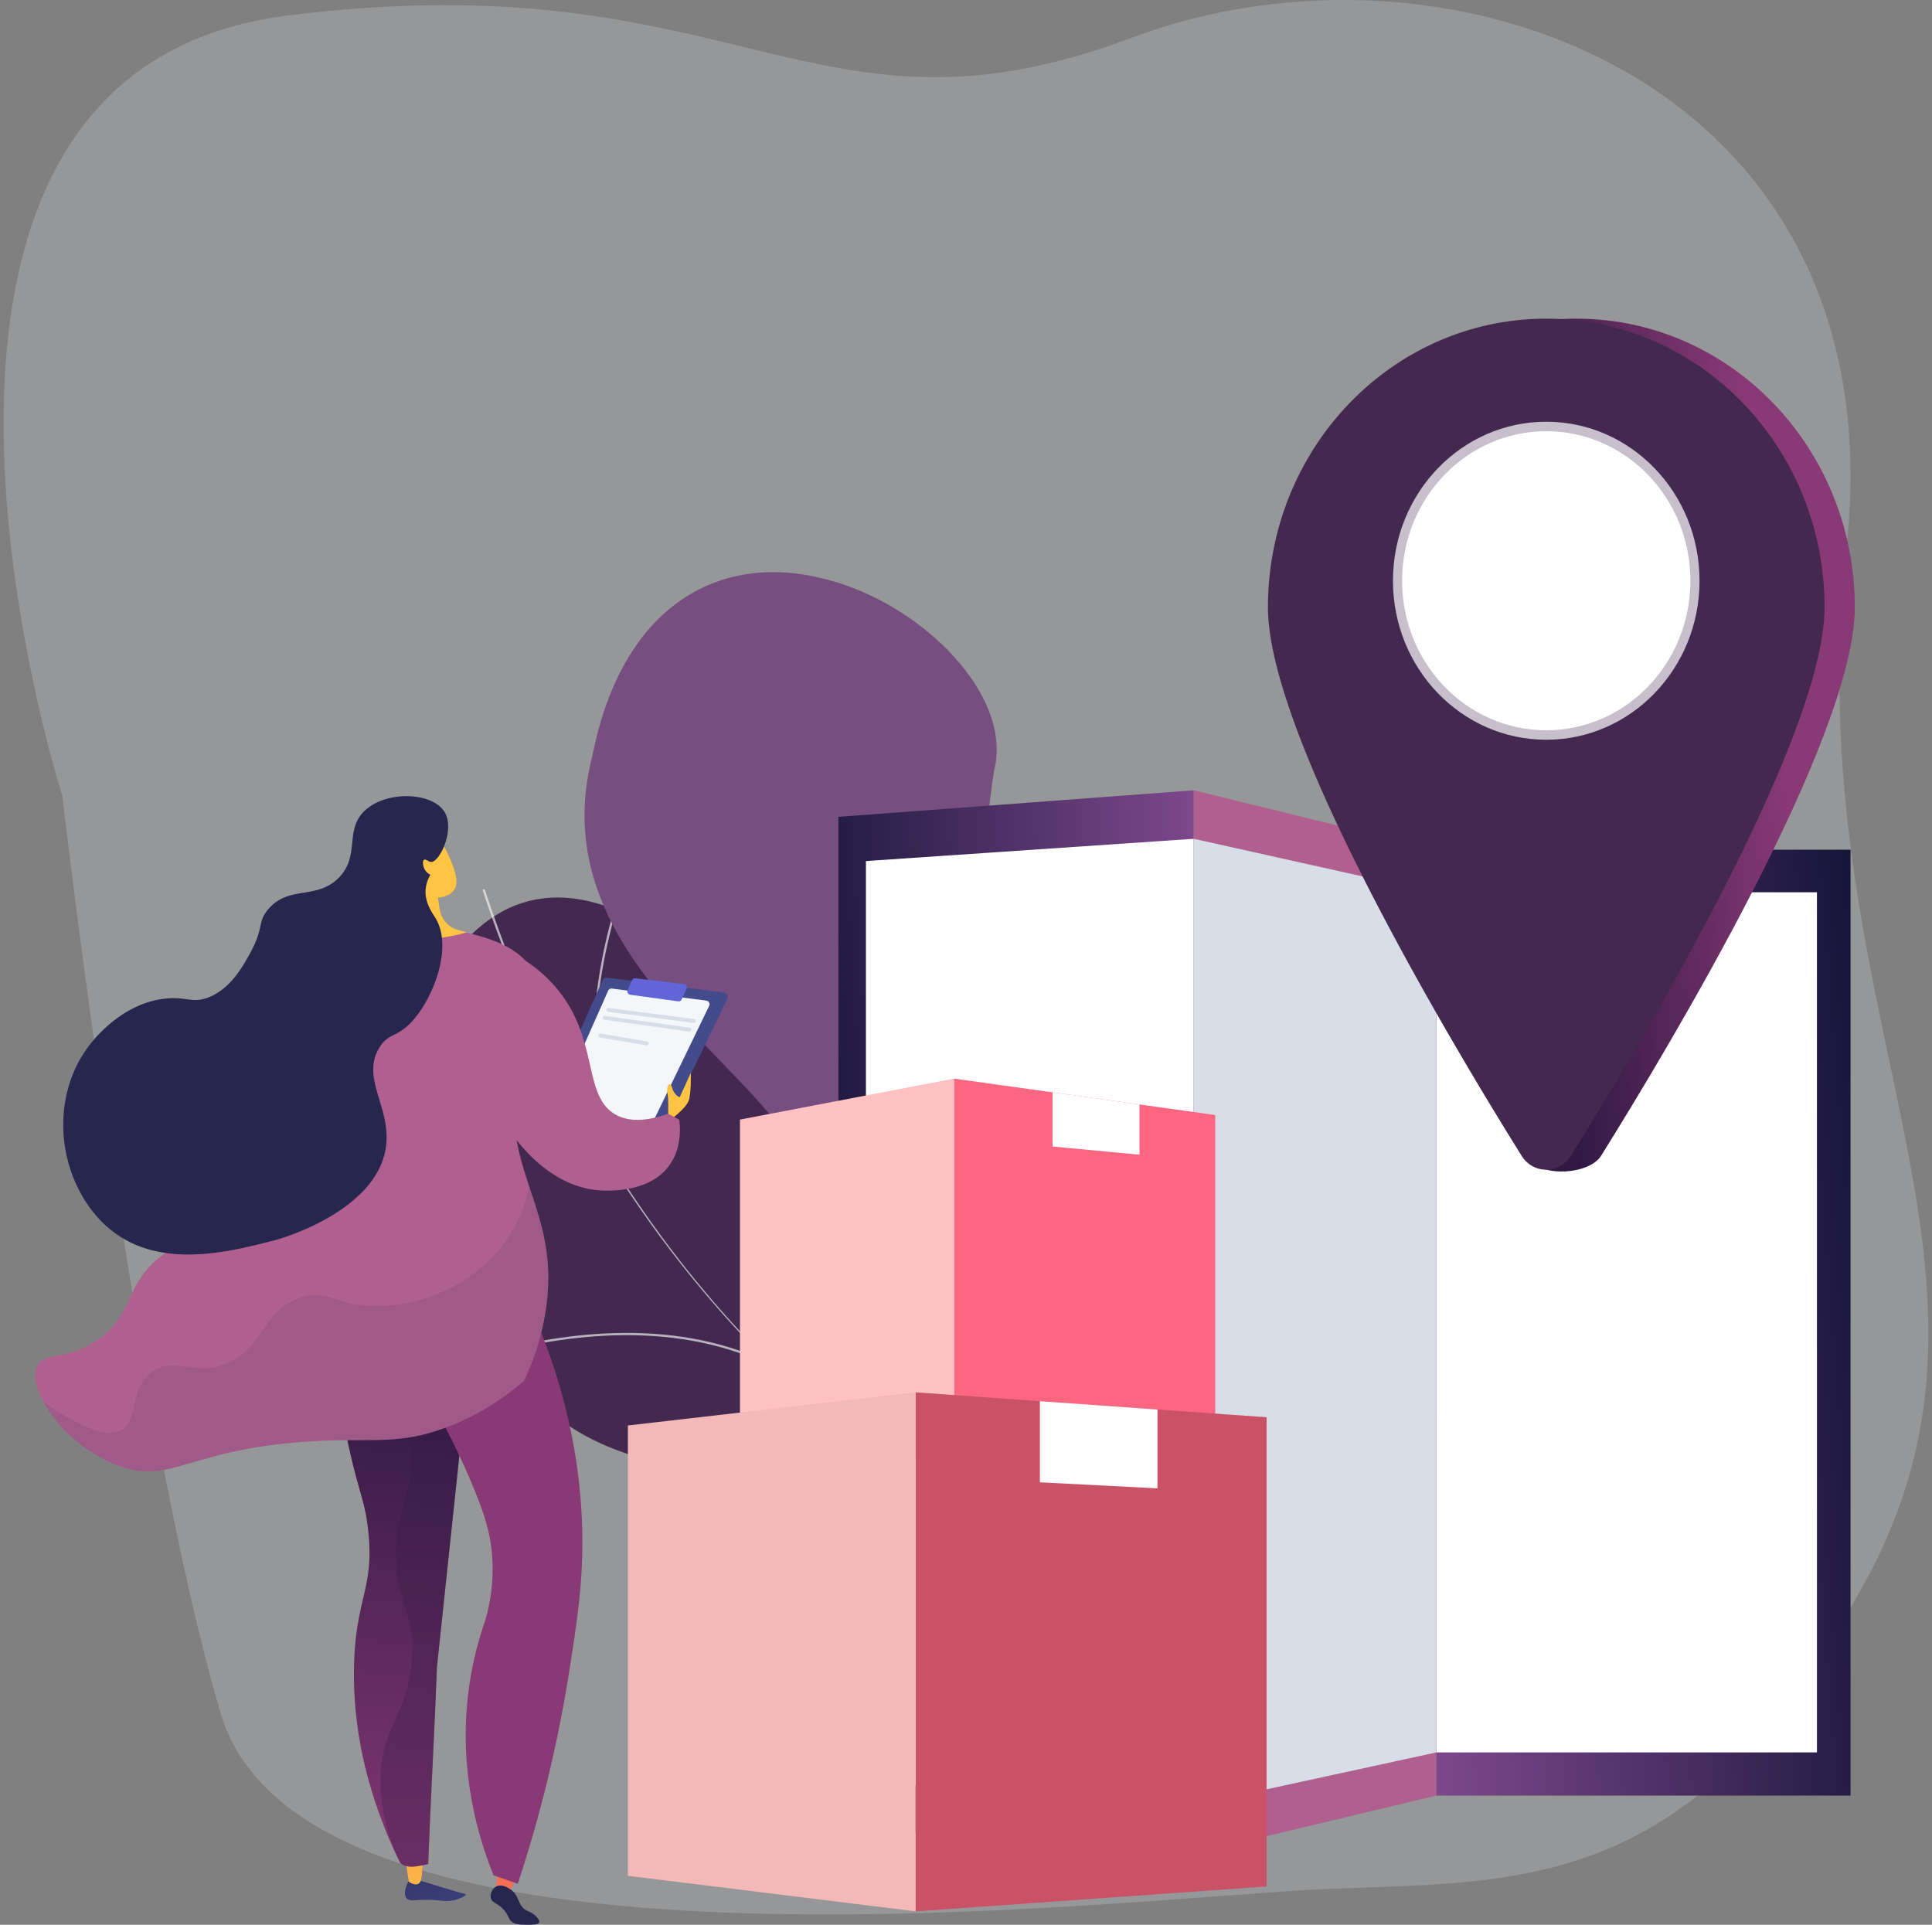 <svg width="268" height="267" fill="none" xmlns="http://www.w3.org/2000/svg"><rect width="100%" height="100%" fill="#808080" stroke="none"/><path opacity=".2" d="M256.145 75.883c7.038-64.725-55.116-87.212-99.179-70.64-44.42 16.707-54.718-10.987-117.18-3.07C-23.46 10.181 8.65 110.414 8.65 110.414s10.064 87.158 21.986 127.334C42.494 277.705 156 263.249 183.612 262.057c27.452-1.186 51.308 1.102 75.193-42.771 23.842-43.795-9.677-78.891-2.661-143.403z" fill="#F4F7FA"/><path d="M175.404 244.607c1.488-.71 4.105-3.579 4.481-4.606 2.508-6.867 8.031-19.415 5.247-26.623-.475-1.231-6.403-.581-7.551-1.479-3.88-.512-5.257-.447-8.708-2.763-10.189-6.837.785-29.511-20.374-29.309-15.497.147-25.814 8.923-31.369-13.625-5.554-22.548-35.755-57.081-53.892-34.158-10.41 13.153 9.04 27.519 6.662 43.578-2.26 15.256 6.727 24.275 23.088 27.65 16.361 3.374 10.912 11.847 10.899 25.647-.02 16.584 23.698 11.774 34.459 8.611 8.666-2.55 32.436-3.132 37.058 7.077z" fill="#432950"/><g style="mix-blend-mode:soft-light" opacity=".8" fill="#FCFDFE"><path d="M182.521 227.358a131.481 131.481 0 01-39.318-12.08c-11.88-5.818-22.965-13.479-32.961-22.769-19.405-18.033-34.378-41.92-43.306-69.079l.291-.096c18.839 57.322 61.955 96.095 115.336 103.722l-.042.302z" opacity=".8"/><path d="M103.083 235.792l-.181-.249c11.96-8.803 34.298-16.234 49.8-16.565l.007.309c-15.451.33-37.709 7.734-49.626 16.505zm68.984-10.049c-7.413-3.358-12.86-10.35-16.183-20.789-2.425-7.619-3.686-16.867-3.747-27.486h.306c.061 10.589 1.317 19.805 3.732 27.393 3.296 10.352 8.684 17.285 16.016 20.603l-.124.279zm-64.486-35.904c-13.4-6.918-29.107-4.808-39.926-1.823l-.08-.299c10.87-3.002 26.661-5.118 40.146 1.844l-.14.278zm-22.072-26.996c-6.463-16.075-1.733-33.623 1.657-42.653l.285.11c-3.375 8.987-8.078 26.45-1.661 42.427l-.281.116z" opacity=".8"/></g><path d="M150.638 252.43a920.664 920.664 0 0031.164-3.988c.168.115 3.577-16.879-7.161-25.792-21.236-17.263-6.932-32.761-2.851-41.943 6.462-12.939 3.064-26.949-14.454-27.156-19.43-.518-22.952-24.686-19.431-46.679 2.723-10.725-10.739-23.737-24.172-26.71-13.714-3.295-27.399 3.452-31.593 24.825-6.348 24.751 17.677 39.676 26.579 52.085 8.756 12.183-11.611 22.039 4.781 32.832 13.789 9.591 31.173 16.486 24.811 28.532-6.532 11.911-4.969 21.648 12.327 33.994z" fill="#764E80"/><path d="M147.692 205.494c-1.646-10.387 1.57-21.553 9.556-33.187 4.159-6.059 9.463-11.998 15.763-17.641.331-.296.591-.529.626-.576l.333.144c-.051.066-.229.227-.665.618-8.755 7.845-28.738 28.483-25.234 50.609l-.379.033zm-4.69-10.877c-12.313-14.953-38.129-16.007-38.57-16.007l-.017-.144-.061.138-.132-.142.143-.135c.223-.046 26.499.996 38.966 16.14l-.329.15zm19.829 52.99c-.223-4.546 1.929-12.285 13.437-23.336.271-.259.504-.483.536-.527l.141.056.226-.024c.015.086.015.086-.6.674-11.438 10.981-13.576 18.649-13.355 23.146l-.385.011zm-2.642-8.472c-3.025-7.846-17.723-13.629-26.216-16.378-.285-.093-.475-.154-.542-.179l.176-.259c.063.024.241.082.518.172 8.553 2.769 23.364 8.602 26.433 16.562l-.369.082z" fill="#FCFDFE" opacity=".8"/><path d="M165.597 257.132l-49.29-3.786V113.314l49.29-3.685v147.503z" fill="url(#paint0_linear_78_2396)"/><path d="M120.118 247.226V119.444l45.479-3.087v134.047l-45.479-3.178z" fill="#fff"/><path d="M199.215 249.085H256.7V117.87h-57.485v131.215z" fill="url(#paint1_linear_78_2396)"/><path d="M252.041 243.092V123.774h-52.825v119.318h52.825z" fill="#fff"/><path d="M199.216 249.086l-33.619 8.046V109.629l33.619 8.241v131.216z" fill="#B0608E"/><path d="M165.597 250.404V116.357l33.619 7.497V243.1l-33.619 7.304z" fill="#D8DEE8"/><path d="M180.075 84.254c0 18.063 22.771 61.435 32.212 76.554 1.605 2.571 8.205 2.093 9.81-.479 9.438-15.118 35.194-58.012 35.194-76.075 0-22.118-17.285-40.048-38.606-40.048-21.322 0-38.61 17.93-38.61 40.048z" fill="url(#paint2_linear_78_2396)"/><path d="M175.884 84.254c0 18.063 25.748 60.957 35.189 76.077a4.035 4.035 0 001.46 1.413 3.983 3.983 0 003.914 0 4.033 4.033 0 001.459-1.413c9.441-15.12 35.19-58.014 35.19-76.077 0-22.118-17.285-40.048-38.606-40.048-21.322 0-38.606 17.93-38.606 40.048z" fill="#432950"/><path opacity=".7" d="M214.49 102.617c11.743 0 21.263-9.876 21.263-22.058s-9.52-22.057-21.263-22.057c-11.744 0-21.264 9.875-21.264 22.057 0 12.182 9.52 22.058 21.264 22.058z" fill="#fff"/><path d="M214.489 101.303c11.044 0 19.997-9.287 19.997-20.744 0-11.456-8.953-20.744-19.997-20.744-11.043 0-19.996 9.288-19.996 20.744 0 11.457 8.953 20.744 19.996 20.744z" fill="#fff"/><path d="M56.643 260.989c-.676 1.392-.486 1.99-.317 2.253.493.767 1.68.043 4.78.413.64.098 1.291.076 1.923-.067.741-.177 1.615-.576 1.578-.776-.013-.073-.145-.102-.19-.113-.86-.185-6.245-1.853-6.245-1.853l-1.529.143z" fill="url(#paint3_linear_78_2396)"/><path d="M56.23 257.93l.48 3.11s1.324.945 1.672-.202c.25-.824.243-3.047.243-3.047l-2.395.139z" fill="url(#paint4_linear_78_2396)"/><path d="M71.86 259.47l-1.3 3.582-1.888-.303.437-3.317 2.75.038z" fill="url(#paint5_linear_78_2396)"/><path d="M69.972 265.024c-.914-1.094-1.73-.995-1.895-1.747-.13-.592.229-1.317.77-1.592.76-.384 1.682.218 1.89.354 1.414.927 1.028 2.379 2.361 3.007.268.127.694.261 1.14.685.19.181.666.627.552.934-.128.355-.968.342-1.767.331-.959-.015-1.439-.021-1.9-.312-.637-.402-.446-.815-1.151-1.66z" fill="url(#paint6_linear_78_2396)"/><path d="M46.126 183.512a103.561 103.561 0 002.542 18.45c1.257 5.418 1.941 6.344 2.376 10.099.95 8.172-1.641 9.403-1.924 18.667-.313 10.232 2.552 18.296 3.675 21.372a58.87 58.87 0 002.756 6.359c.95.797 2.359.452 3.848.113.355-9.282.855-18.021 1.21-27.303l4.445-41.951-18.928-5.806z" fill="url(#paint7_linear_78_2396)"/><path style="mix-blend-mode:multiply" opacity=".3" d="M59.4 258.572c.355-9.282.856-18.021 1.212-27.303 1.48-13.984 2.962-27.967 4.444-41.951l-18.93-5.806c.023.48.056.941.086 1.412 8.954 7.516 10.804 13.585 10.807 17.75 0 5.054-2.68 7.617-1.99 14.929.494 5.228 2.073 6.117 2.173 10.842.128 6.084-2.386 9.562-3.57 13.105-1.141 3.425-1.478 8.252 1.02 15.043.324.7.629 1.327.9 1.864.947.799 2.36.455 3.849.115z" fill="url(#paint8_linear_78_2396)"/><path d="M57.368 190.247c4.774 7.753 7.463 13.879 8.934 17.666.897 2.309 1.716 4.719 1.962 7.896a25.094 25.094 0 01-1.019 9.174 48.347 48.347 0 00-2.199 9.203c-1.541 11.261 1.261 20.597 3.413 25.954l3.367 1.176a187.293 187.293 0 007.2-29.861c1.067-6.833 1.88-12.192 1.743-18.973-.142-7.15-1.388-18.443-7.47-31.834l-15.93 9.599z" fill="url(#paint9_linear_78_2396)"/><path d="M58.627 128.285c7.107 1.074 12.526 2.235 15.015 5.928 2.627 3.9-1.352 6.965-2.267 15.667-1.4 13.322 6.272 18.121 4.378 31.545a34.794 34.794 0 01-3.083 10.137c-2.247 1.934-5.83 4.584-10.728 6.429-7.127 2.692-10.7 1.294-20.35 2.061-15.784 1.254-18.051 5.933-25.251 3.241-7.277-2.719-12.665-10.377-11.205-13.73.874-2.009 3.792-.83 7.888-3.358 5.276-3.263 4.288-7.537 8.546-11.316 6.114-5.426 12.22-.212 17.449-4.929 5.288-4.771 5.691-16.104 3.257-22.792-1.589-4.369-1.718-9.155-2.924-13.647a2.925 2.925 0 01.03-1.653c.828-2.615 5.522-3.216 9.07-3.636 5.41-.642 9.59-.043 10.175.053z" fill="#B0608E"/><path d="M17.06 198.238c2.156-1.52.883-5.667 4.076-7.953 2.964-2.121 5.367.518 9.77-.951 5.648-1.883 5.234-7.402 10.644-9.284 3.89-1.353 5.126 1.146 10.78 1.133 5.654-.014 12.985-2.526 17.547-8.667a20.427 20.427 0 003.54-7.912c1.616 4.887 3.352 9.608 2.336 16.813a34.804 34.804 0 01-3.083 10.137c-2.248 1.933-5.83 4.583-10.728 6.428-7.128 2.692-10.701 1.295-20.35 2.061-15.784 1.254-18.051 5.933-25.252 3.242-4.65-1.738-8.519-5.492-10.332-8.851 6.34 4.461 9.487 4.906 11.052 3.804z" fill="#764E80" opacity=".3"/><path d="M60.649 115.795s2.28 3.503 2.64 6.077c.357 2.574-2.549 2.654-2.549 2.654l.258 1.62a3.56 3.56 0 00.862 1.818 3.505 3.505 0 001.704 1.05l1.18.317s-7.296 2.303-11.625-.219l1.162-.224a3.509 3.509 0 002.036-1.214 3.57 3.57 0 00.815-2.24l.01-.7s-2.029-7.939 3.507-8.939z" fill="url(#paint10_linear_78_2396)"/><path d="M74.335 156.816l9.24-20.821a.638.638 0 01.657-.373l16.157 2.057a.63.63 0 01.554.621.647.647 0 01-.064.294l-10.894 22.497a.635.635 0 01-.721.341l-14.384-3.595-.545-1.021z" fill="url(#paint11_linear_78_2396)"/><path d="M76.878 154.296l7.48-16.858a.512.512 0 01.533-.302l13.082 1.665a.507.507 0 01.387.268.52.52 0 01.01.473l-8.82 18.215a.511.511 0 01-.584.276l-11.646-2.908-.442-.829z" fill="#F4F7FA"/><path d="M87.071 137.336l.593-1.352a.461.461 0 01.475-.275l6.722.798a.465.465 0 01.41.445.472.472 0 01-.042.214l-.665 1.471a.46.46 0 01-.485.271l-6.651-.918a.472.472 0 01-.34-.238.465.465 0 01-.017-.416z" fill="url(#paint12_linear_78_2396)"/><path d="M96.24 141.894a.154.154 0 01-.03 0l-11.85-1.535a.273.273 0 01-.232-.302.273.273 0 01.301-.233l11.849 1.535a.268.268 0 01.228.286.274.274 0 01-.084.179.272.272 0 01-.182.073v-.003zm-.608 1.208H95.6l-11.785-1.651a.27.27 0 01-.215-.303.27.27 0 01.288-.233l11.785 1.651a.27.27 0 01.228.288.27.27 0 01-.268.251v-.003zM89.7 145a.14.14 0 01-.04 0l-6.428-1.081a.27.27 0 01-.22-.31.271.271 0 01.203-.219.282.282 0 01.104-.004l6.428 1.082a.263.263 0 01.17.099.271.271 0 01-.031.369.266.266 0 01-.186.068V145z" fill="#D8DEE8"/><path d="M92.652 155.585s2.632-1.807 2.939-3.081c.307-1.275.23-3.673.23-3.673l-1.535 3.378s-.741-.215-1.06-1.328c-.32-1.113-.856-.096-.642.748.214.843.068 3.956.068 3.956z" fill="url(#paint13_linear_78_2396)"/><path d="M72.38 132.952a19.68 19.68 0 015.34 4.778c5.273 6.891 3.218 14.233 7.58 16.829 1.247.743 3.436 1.343 7.389-.065l1.515.813s1.851 9.499-9.579 9.858-17.124-13.989-17.124-13.989l4.88-18.224z" fill="#B0608E"/><path d="M59.821 119.567c-.388 0-.75-.459-1-.288-.25.171-.166.893.12 1.375.184.3.45.54.766.691a4.797 4.797 0 00-.659 1.982c-.177 1.9.943 3.31 1.432 4.151 2.205 3.791-.095 10.321-2.946 13.777-2.323 2.809-3.612 1.886-4.942 4.126-2.6 4.365 1.913 8.475.879 14.12-1.574 8.582-14.43 12.289-14.963 12.436-.21.057-.352.096-.57.151-5.783 1.488-14.549 3.742-21.257-.537-5.02-3.203-7.748-9.336-7.902-14.947-.04-1.476-.109-7.087 3.971-12.051.647-.788 4.483-5.443 10.188-6.027 3.021-.309 3.73.71 5.98-.17 3.084-1.206 4.769-4.293 5.814-6.208 1.923-3.524.95-4.147 2.406-5.927 2.845-3.488 6.755-1.321 9.848-4.453 3.05-3.087.712-6.673 3.68-9.374 3.063-2.788 9.434-2.508 11.045.322 1.378 2.435-.702 6.837-1.89 6.851z" fill="url(#paint14_linear_78_2396)"/><path d="M132.348 203.197l-29.701-3.666v-44.224l29.701-5.68v53.57z" fill="url(#paint15_linear_78_2396)"/><path d="M168.575 200.867l-36.227 2.33v-53.57l36.227 5.049v46.191z" fill="url(#paint16_linear_78_2396)"/><path d="M146.004 151.531v7.511l12.06 1.137v-6.967l-12.06-1.681z" fill="#fff"/><path d="M175.7 261.684l-48.688 3.457v-71.995l48.688 3.457v65.081z" fill="url(#paint17_linear_78_2396)"/><path d="M175.7 261.684l-48.688 3.457v-71.995l48.688 3.457v65.081z" fill="#000" fill-opacity=".2"/><path d="M127.013 265.141l-39.917-4.927v-62.472l39.917-4.596v71.995z" fill="url(#paint18_linear_78_2396)"/><path d="M127.013 265.141l-39.917-4.927v-62.472l39.917-4.596v71.995z" fill="#000" fill-opacity=".05"/><path d="M144.248 194.37v11.256l16.313.836v-10.933l-16.313-1.159z" fill="#fff"/><defs><linearGradient id="paint0_linear_78_2396" x1="116.939" y1="257.132" x2="174.4" y2="253.619" gradientUnits="userSpaceOnUse"><stop stop-color="#16153A"/><stop offset="1" stop-color="#7E488C"/></linearGradient><linearGradient id="paint1_linear_78_2396" x1="255.964" y1="117.87" x2="189.126" y2="123.228" gradientUnits="userSpaceOnUse"><stop stop-color="#16153A"/><stop offset="1" stop-color="#7E488C"/></linearGradient><linearGradient id="paint2_linear_78_2396" x1="247.274" y1="99.949" x2="212.462" y2="103.78" gradientUnits="userSpaceOnUse"><stop stop-color="#893976"/><stop offset="1" stop-color="#311944"/></linearGradient><linearGradient id="paint3_linear_78_2396" x1="62.936" y1="271.729" x2="56.523" y2="249.693" gradientUnits="userSpaceOnUse"><stop stop-color="#444B8C"/><stop offset="1" stop-color="#26264F"/></linearGradient><linearGradient id="paint4_linear_78_2396" x1="57.303" y1="267.371" x2="57.794" y2="232.062" gradientUnits="userSpaceOnUse"><stop stop-color="#FFC444"/><stop offset="1" stop-color="#F36F56"/></linearGradient><linearGradient id="paint5_linear_78_2396" x1="6366.89" y1="10286.7" x2="6366.89" y2="8954.36" gradientUnits="userSpaceOnUse"><stop stop-color="#FFC444"/><stop offset="1" stop-color="#F36F56"/></linearGradient><linearGradient id="paint6_linear_78_2396" x1="13592.6" y1="15410.8" x2="13278.8" y2="14126.1" gradientUnits="userSpaceOnUse"><stop stop-color="#444B8C"/><stop offset="1" stop-color="#26264F"/></linearGradient><linearGradient id="paint7_linear_78_2396" x1="55.321" y1="191.131" x2="51.032" y2="264.05" gradientUnits="userSpaceOnUse"><stop stop-color="#311944"/><stop offset="1" stop-color="#893976"/></linearGradient><linearGradient id="paint8_linear_78_2396" x1="34285.5" y1="149235" x2="24414.7" y2="204972" gradientUnits="userSpaceOnUse"><stop stop-color="#311944"/><stop offset="1" stop-color="#893976"/></linearGradient><linearGradient id="paint9_linear_78_2396" x1="54477.5" y1="185677" x2="39939" y2="185485" gradientUnits="userSpaceOnUse"><stop stop-color="#311944"/><stop offset="1" stop-color="#893976"/></linearGradient><linearGradient id="paint10_linear_78_2396" x1="21881.5" y1="16394.3" x2="20735.5" y2="18081.5" gradientUnits="userSpaceOnUse"><stop stop-color="#FFC444"/><stop offset="1" stop-color="#F36F56"/></linearGradient><linearGradient id="paint11_linear_78_2396" x1="58249.2" y1="37395.3" x2="54176.7" y2="44180.2" gradientUnits="userSpaceOnUse"><stop stop-color="#444B8C"/><stop offset="1" stop-color="#26264F"/></linearGradient><linearGradient id="paint12_linear_78_2396" x1="17788.1" y1="4955.2" x2="17848.8" y2="4654.99" gradientUnits="userSpaceOnUse"><stop stop-color="#AA80F9"/><stop offset="1" stop-color="#6165D7"/></linearGradient><linearGradient id="paint13_linear_78_2396" x1="7406.14" y1="10579.8" x2="7124.61" y2="10801.9" gradientUnits="userSpaceOnUse"><stop stop-color="#FFC444"/><stop offset="1" stop-color="#F36F56"/></linearGradient><linearGradient id="paint14_linear_78_2396" x1="78971.2" y1="106785" x2="99107.8" y2="64905.5" gradientUnits="userSpaceOnUse"><stop stop-color="#444B8C"/><stop offset="1" stop-color="#26264F"/></linearGradient><linearGradient id="paint15_linear_78_2396" x1="39761" y1="93962.4" x2="101372" y2="177844" gradientUnits="userSpaceOnUse"><stop stop-color="#FFC1C1"/><stop offset=".31" stop-color="#FB4A8A"/><stop offset="1" stop-color="#FFD3D3"/></linearGradient><linearGradient id="paint16_linear_78_2396" x1="10586.8" y1="135981" x2="42117.6" y2="122755" gradientUnits="userSpaceOnUse"><stop stop-color="#FFC444"/><stop offset=".31" stop-color="#FBA94A"/><stop offset="1" stop-color="#FC6681"/></linearGradient><linearGradient id="paint17_linear_78_2396" x1="14177.3" y1="182744" x2="56553.1" y2="164970" gradientUnits="userSpaceOnUse"><stop stop-color="#FFC444"/><stop offset=".31" stop-color="#FBA94A"/><stop offset="1" stop-color="#FC6681"/></linearGradient><linearGradient id="paint18_linear_78_2396" x1="53385.7" y1="126273" x2="136189" y2="239005" gradientUnits="userSpaceOnUse"><stop stop-color="#FFC1C1"/><stop offset=".31" stop-color="#FB4A8A"/><stop offset="1" stop-color="#FFD3D3"/></linearGradient></defs></svg>